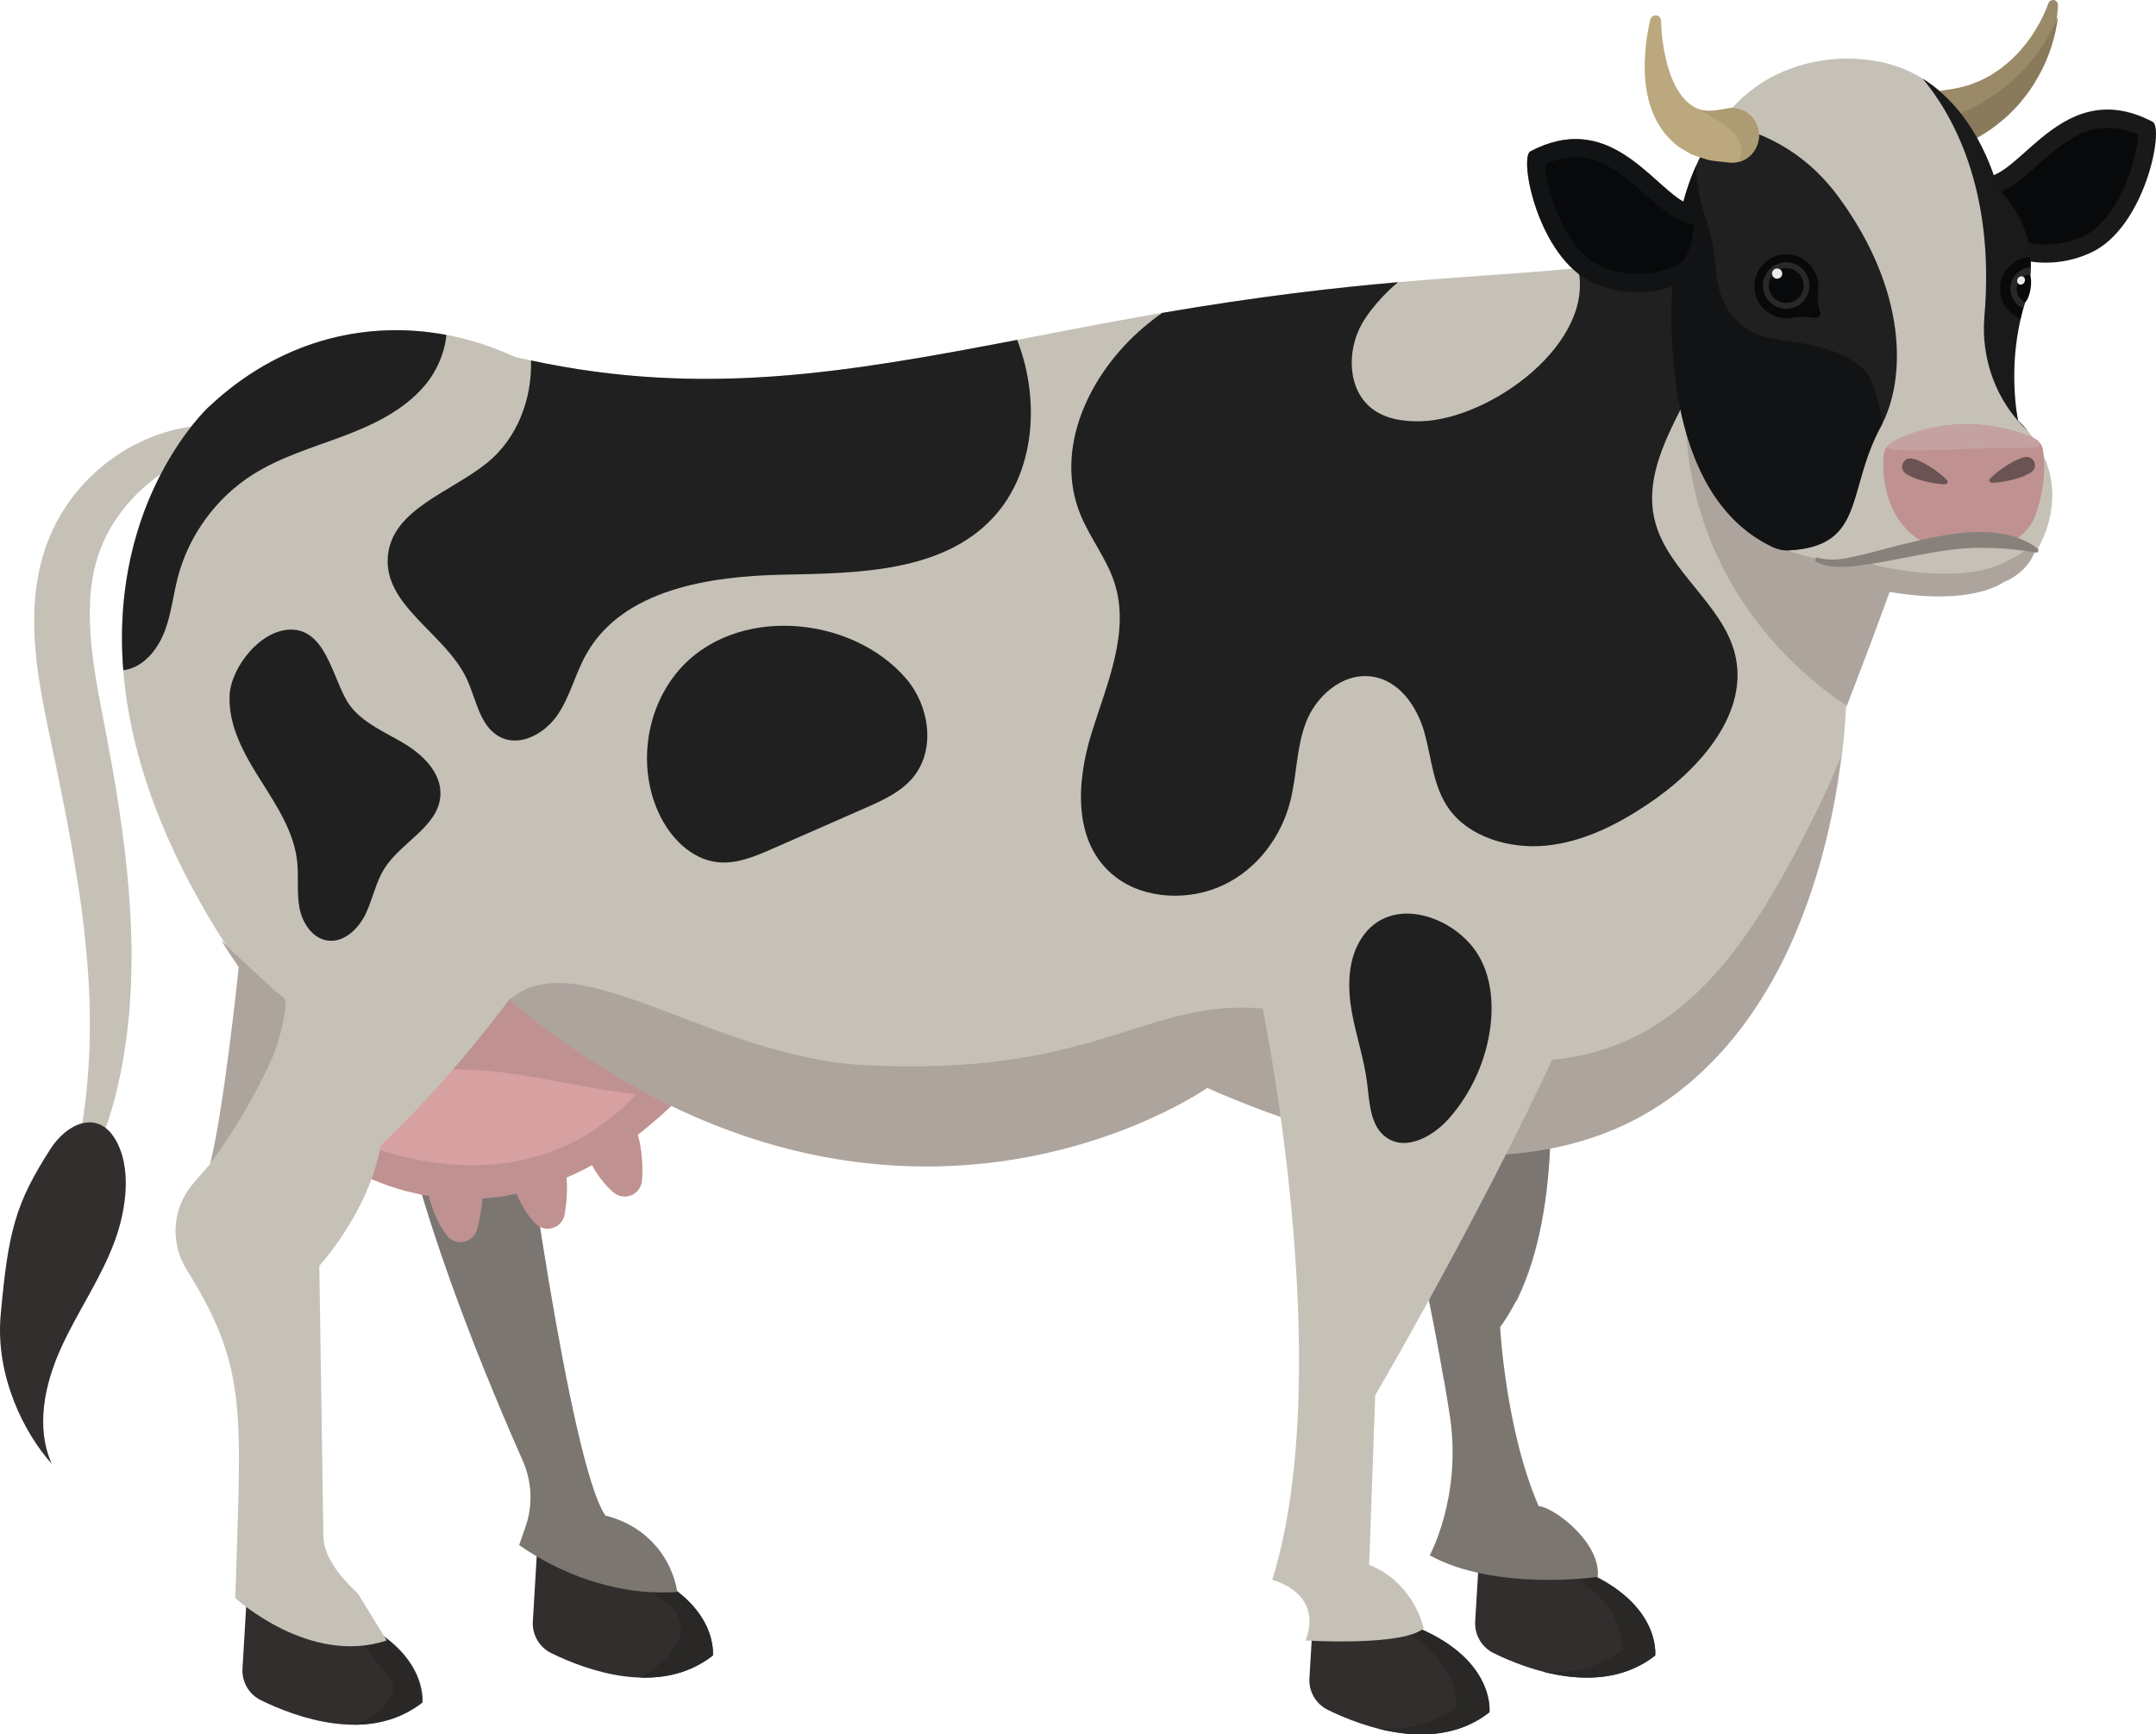 <svg width="1044" height="840" viewBox="0 0 1044 840" fill="none" xmlns="http://www.w3.org/2000/svg">
<path d="M260.3 746.914L258.016 785.297C257.632 791.751 261.152 797.79 266.958 800.637C283.779 808.887 319.365 822.04 345.178 801.773C345.178 801.773 348.064 777.231 311.689 761.351L260.3 746.914Z" fill="#312E2D"/>
<path d="M311.69 761.349L299.222 757.847C305.381 763.141 311.874 768.061 318.402 772.769C325.651 777.997 332.435 784.296 328.669 793.901C325.468 802.069 317.382 807.915 310.021 812.464C322.064 812.828 334.463 810.186 345.179 801.771C345.179 801.771 348.066 777.23 311.69 761.349Z" fill="#292827"/>
<path d="M251.389 525.083C251.389 525.083 275.579 708.725 293.172 734.017C297.214 734.974 309.221 738.371 318.462 749.779C325.21 758.11 327.271 766.746 327.991 771.039C321.128 771.413 313.192 771.354 304.533 769.986C290.33 767.74 271.181 762.058 251.388 748.313L254.451 739.506C258.094 729.034 257.621 717.584 253.127 707.449C238.444 674.331 204.984 594.948 193.111 533.88L251.389 525.083Z" fill="#7C7671"/>
<path opacity="0.61" d="M264.49 613.542C256.765 566.82 251.206 524.625 251.206 524.625L192.929 533.423C201.29 576.426 220.351 628.494 236.026 667.11C237.508 663.47 253.704 625.585 264.49 613.542Z" fill="#7C7671"/>
<path d="M332.757 527.282L243.692 442.609L160.125 559.171C160.125 559.171 178.464 573.728 207.684 578.498C209.209 584.517 211.84 591.808 216.362 597.596C220.617 603.042 229.19 601.353 231.02 594.688C232.18 590.463 233.189 585.305 233.493 579.745C238.835 579.395 244.393 578.645 250.133 577.422C252.213 582.304 255.117 587.526 259.087 591.71C263.846 596.723 272.216 594.22 273.399 587.409C274.266 582.408 274.847 576.197 274.281 569.644C278.337 567.885 282.455 565.871 286.63 563.57C289.226 568.19 292.677 573.056 297.072 576.776C302.347 581.242 310.395 577.843 310.831 570.945C311.221 564.769 310.975 556.855 308.746 548.931C316.626 542.836 324.642 535.686 332.757 527.282Z" fill="#D7A1A2"/>
<path d="M244.844 519.62C265.855 522.426 286.466 527.563 307.548 529.923C313.906 530.635 321.187 531.662 328.358 531.683C329.822 530.24 331.285 528.805 332.755 527.282L243.69 442.609L188.289 519.885C206.996 517.345 225.986 517.101 244.844 519.62Z" fill="#C09191"/>
<path d="M332.757 528.016L319.72 515.621C262.018 597.294 170.428 551.845 166.914 550.438L160.125 559.906C160.125 559.906 178.464 574.463 207.684 579.232C209.209 585.251 211.84 592.542 216.362 598.33C220.617 603.776 229.19 602.087 231.02 595.422C232.18 591.196 233.189 586.039 233.493 580.479C238.835 580.129 244.393 579.379 250.133 578.156C252.213 583.037 255.117 588.26 259.087 592.442C263.846 597.455 272.216 594.952 273.399 588.142C274.266 583.14 274.847 576.928 274.281 570.377C278.337 568.618 282.455 566.604 286.63 564.303C289.226 568.922 292.677 573.788 297.072 577.509C302.347 581.975 310.395 578.576 310.831 571.677C311.221 565.502 310.975 557.588 308.746 549.664C316.626 543.569 324.642 536.42 332.757 528.016Z" fill="#C09191"/>
<path d="M716.618 746.914L714.333 785.297C713.948 791.751 717.47 797.79 723.274 800.637C740.095 808.887 775.682 822.04 801.494 801.773C801.494 801.773 804.382 777.231 768.006 761.351L716.618 746.914Z" fill="#312E2D"/>
<path d="M768.007 761.35L716.618 746.914L716.517 748.615L752.064 758.601C788.44 774.481 785.553 799.023 785.553 799.023C773.797 808.254 760.014 810.54 746.9 809.527C764.045 814.005 784.81 814.874 801.496 801.772C801.496 801.772 804.383 777.23 768.007 761.35Z" fill="#292827"/>
<path d="M636.35 774.405L634.066 812.788C633.682 819.242 637.202 825.281 643.008 828.128C659.829 836.377 695.415 849.531 721.228 829.264C721.228 829.264 724.114 804.722 687.739 788.842L636.35 774.405Z" fill="#312E2D"/>
<path d="M687.739 788.841L636.35 774.405L636.249 776.106L671.796 786.092C708.173 801.972 705.285 826.513 705.285 826.513C693.529 835.745 679.747 838.031 666.632 837.018C683.778 841.494 704.542 842.365 721.228 829.262C721.228 829.264 724.116 804.721 687.739 788.841Z" fill="#292827"/>
<path d="M749.49 511.888C749.49 511.888 759.386 597.66 726.398 642.747C726.398 642.747 729.094 692.904 745.062 729.387C752.788 730.169 775.329 747.214 773.68 763.71C773.68 763.71 724.2 770.857 692.312 753.263C692.312 753.263 707.707 725.222 702.208 686.734C702.208 686.734 675.819 507.49 638.433 490.996C638.433 490.994 692.312 466.801 749.49 511.888Z" fill="#7C7671"/>
<path opacity="0.61" d="M734.618 629.771C757.61 583.006 749.49 512.62 749.49 512.62C692.312 467.535 638.435 491.727 638.435 491.727C668.247 504.881 691.065 621.519 699.088 668.238C710.901 655.408 722.673 642.504 734.618 629.771Z" fill="#7C7671"/>
<path d="M231.963 168.429C340.807 198.573 421.787 177.736 533.975 156.699C674.719 130.308 725.298 136.906 805.566 124.809C842.794 119.199 922.691 162.248 959.138 171.361L893.859 342.614C893.859 342.614 887.3 656.675 585.288 524.717C585.288 524.717 421.086 644.946 227.565 466.069C227.565 466.069 136.669 142.038 231.963 168.429Z" fill="#C6C1B7"/>
<path d="M783.644 505.682C751.594 518.351 715.497 514.833 681.789 507.651C648.082 500.469 639.524 489.218 605.08 488.062C552.599 486.301 527.5 521.158 419.622 515.92C344.119 512.255 278.878 455.072 246.624 484.396C429.151 636.149 584.556 526.915 584.556 526.915C644.536 553.123 717.858 573.697 781.359 547.088C823.191 529.558 852.08 493.035 869.37 452.095C880.83 424.958 887.958 395.796 891.347 366.488C887.118 377.598 880.029 392.971 868.264 415.068C848.386 452.4 822.973 490.134 783.644 505.682Z" fill="#ADA49D"/>
<path d="M899.454 319.408C897.319 324.94 896.822 328.558 896.839 331.769C898.162 326.313 899.614 320.861 901.026 315.329C900.501 316.689 899.977 318.049 899.454 319.408Z" fill="#ADA49D"/>
<path d="M119.703 769.724L117.419 808.107C117.035 814.561 120.555 820.6 126.361 823.447C143.182 831.696 178.768 844.85 204.581 824.583C204.581 824.583 207.467 800.041 171.092 784.161L119.703 769.724Z" fill="#312E2D"/>
<path d="M170.358 784.16L158.29 780.769C163.988 784.396 169.299 788.686 173.983 794.107C176.919 797.505 179.614 801.098 182.301 804.692C183.496 806.292 184.686 807.896 185.897 809.485C187.043 810.988 189.601 813.273 190.255 815.014C191.249 817.659 189.49 821.436 188.05 823.695C184.477 829.296 178.28 832.799 172.003 835.304C182.987 835.111 194.112 832.224 203.847 824.581C203.848 824.581 206.735 800.04 170.358 784.16Z" fill="#292827"/>
<path d="M106.292 216.981C91.895 220.389 78.977 227.424 68.687 236.944C58.388 246.413 50.694 258.276 46.961 270.89C43.091 283.726 42.852 297.824 44.254 312.405C44.996 319.701 46.105 327.136 47.45 334.687L51.832 357.773C57.774 389.016 62.615 420.974 63.572 453.469C63.841 461.586 63.669 469.734 63.367 477.869C63.115 481.944 62.978 486.008 62.627 490.073C62.195 494.139 61.825 498.195 61.287 502.241C59.209 518.422 55.574 534.462 49.995 549.738L39.374 546.895C44.587 516.329 44.514 485.534 41.211 454.909C39.736 439.577 37.205 424.306 34.547 409.002C31.813 393.705 28.684 378.404 25.478 363.025C23.87 355.377 22.176 347.579 20.707 339.569C19.221 331.567 17.895 323.365 17.181 314.915C16.41 306.475 16.285 297.777 17.074 288.958C17.935 280.159 19.684 271.208 22.983 262.676C29.5 245.318 41.516 230.795 56.125 220.84C70.726 210.913 88.202 205.248 105.38 206.025L106.292 216.981Z" fill="#C6C1B7"/>
<path d="M24.398 556.492C7.654 582.631 3.988 595.828 0.323 636.881C-2.331 666.607 11.831 694.261 25.061 708.945C17.143 691.251 21.59 670.378 29.605 652.727C37.62 635.076 49.019 619 55.663 600.789C60.982 586.208 64.264 565.144 55.417 551.112C46.973 537.719 32.489 543.861 24.398 556.492Z" fill="#312E2D"/>
<path d="M324.817 325.847C354.037 198.743 202.052 107.313 104.549 193.923C103.281 195.049 102.015 196.205 100.749 197.386C100.749 197.386 -2.609 293.056 116.143 467.901C116.143 467.901 109.546 541.578 101.849 563.571L93.519 573.234C83.409 584.962 82.193 601.902 90.419 615.018C120.469 662.926 116.583 684.194 113.944 773.971C113.944 773.971 149.863 806.961 187.248 794.498L173.32 771.772C165.662 764.642 156.737 754.494 156.581 744.031L154.627 613.056C154.627 613.056 178.817 586.665 184.314 554.775C184.316 554.773 295.536 453.216 324.817 325.847Z" fill="#C6C1B7"/>
<path d="M131.537 512.987C135.385 504.464 139.591 486.563 137.959 483.907C137.046 482.418 133.614 480.372 132.299 479.133C123.889 471.201 115.237 463.544 107.064 455.388C109.781 459.696 112.598 464.042 115.594 468.451C115.594 468.451 108.65 535.815 101.849 563.296C103.458 561.539 119.442 539.771 131.537 512.987Z" fill="#ADA49D"/>
<path d="M658.592 306.252C658.592 306.252 657.126 435.277 610.212 482.197C610.212 482.197 648.33 661.074 616.075 765.175C616.075 765.175 640.998 771.039 632.202 794.498C632.202 794.498 679.116 797.431 689.38 788.634C689.38 788.634 684.981 766.641 662.99 757.845L665.922 675.737C665.922 675.737 736.294 555.509 772.946 464.604C772.946 464.602 772.946 344.373 658.592 306.252Z" fill="#C6C1B7"/>
<path d="M328.067 325.353C312.574 343.927 308.855 371.537 318.881 393.547C324.299 405.443 334.597 416.236 347.597 417.584C356.718 418.53 365.594 414.763 373.99 411.076C388.935 404.515 403.881 397.955 418.826 391.394C427.399 387.631 436.304 383.622 442.233 376.374C453.18 362.993 450.087 341.873 438.84 328.744C412.073 297.505 355.162 292.87 328.067 325.353Z" fill="#202020"/>
<path d="M169.869 342.24C176.432 350.577 186.808 354.71 195.886 360.204C204.964 365.697 213.773 374.402 213.268 385.001C212.543 400.213 194.386 407.673 186.212 420.523C181.902 427.301 180.497 435.51 176.996 442.738C173.496 449.967 166.43 456.698 158.49 455.496C151.144 454.384 146.349 446.878 144.99 439.574C143.628 432.27 144.696 424.727 143.912 417.339C142.36 402.726 133.807 389.957 125.965 377.53C118.122 365.103 110.502 351.435 111.178 336.754C111.812 323 126.81 303.913 142.115 304.96C158.994 306.114 161.609 331.748 169.869 342.24Z" fill="#202020"/>
<path d="M659.331 454.323C652.742 464.387 652.426 477.362 654.433 489.224C656.438 501.087 660.519 512.558 661.992 524.497C663.189 534.206 663.494 545.723 671.641 551.135C681.264 557.527 694.191 550.195 701.797 541.501C712.626 529.124 719.653 513.465 721.699 497.146C723.194 485.218 721.921 472.545 715.662 462.282C704.375 443.774 673.455 432.748 659.331 454.323Z" fill="#202020"/>
<path d="M235.735 224.276C218 238.547 189.839 246.683 187.812 269.356C185.671 293.305 215.451 306.679 225.815 328.374C230.714 338.626 232.263 352.172 242.495 357.112C252.213 361.804 264.01 355.074 270.054 346.134C276.1 337.193 278.572 326.312 283.847 316.896C301.48 285.424 343.457 279.018 379.521 278.309C415.585 277.6 456.38 277.134 480.906 250.683C499.902 230.196 503.086 198.621 495.031 171.868C494.292 169.412 493.446 167 492.55 164.611C409.008 180.617 340.375 192.395 257.132 174.575C257.659 193.353 250.439 212.444 235.735 224.276Z" fill="#202020"/>
<path d="M523.166 249.195C527.75 260.431 535.738 270.39 539.54 281.868C547.426 305.688 536.153 330.756 528.679 354.684C521.205 378.614 519.223 408.243 539.881 424.491C554.065 435.648 576.013 436.514 592.588 428.556C609.162 420.599 620.399 405.03 624.707 388.403C628.007 375.665 627.648 362.184 632.399 349.835C637.151 337.486 649.574 325.914 663.8 327.61C677.779 329.277 686.377 342.566 689.822 355.037C693.268 367.508 693.953 381.065 701.683 391.82C711.503 405.483 731.095 411.333 748.894 409.519C766.694 407.706 782.937 399.419 797.421 389.81C823.624 372.427 847.625 344.601 839.898 315.899C833.589 292.469 807.933 276.527 801.563 253.11C791.084 214.584 836.676 178.948 831.972 139.487C831.406 134.747 830.07 130.192 828.163 125.84C819.666 124.344 811.974 123.842 805.567 124.808C791.009 127.002 777.43 128.58 764.11 129.852C772.554 166.141 721.918 202.876 688.427 203.999C680.072 204.278 671.237 203.098 664.568 198.06C652.379 188.854 652.02 169.664 659.686 156.452C663.133 150.512 669.664 142.735 676.968 136.674C645.909 139.391 609.774 143.506 562.699 151.549C559.625 153.779 556.621 156.096 553.73 158.559C526.879 181.443 510.351 217.781 523.166 249.195Z" fill="#202020"/>
<path d="M79.914 305.261C83 296.944 83.9 287.992 86.156 279.412C91.489 259.12 104.736 241.019 122.465 229.8C135.725 221.411 150.999 216.921 165.693 211.421C180.389 205.92 195.158 198.971 205.378 187.063C211.308 180.152 215.309 171.193 216.16 162.205C178.976 155.233 138.468 163.794 104.549 193.925C103.28 195.051 102.013 196.206 100.749 197.388C100.749 197.388 53.118 241.511 59.701 324.562C60.638 324.464 61.561 324.306 62.439 324.046C70.948 321.535 76.828 313.578 79.914 305.261Z" fill="#202020"/>
<path d="M828.658 129.208C824.028 141.303 800.211 207.076 833.789 273.995C851.943 310.177 879.342 332.047 894.265 341.807C901.287 323.535 910.166 301.02 918.273 276.102C930.395 238.84 937.148 190.054 926.152 147.169L828.658 129.208Z" fill="#ADA49D"/>
<path d="M996.539 2.499C996.217 9.518 994.902 16.197 992.802 22.93C990.675 29.616 987.615 36.166 983.582 42.322C981.664 45.485 979.225 48.3 976.84 51.239C974.202 53.901 971.624 56.79 968.559 59.099C962.69 64.181 955.808 67.884 948.687 71.215C941.464 74.594 932.869 71.475 929.49 64.249C926.111 57.024 929.23 48.43 936.455 45.051C937.769 44.435 939.131 44.036 940.496 43.836L940.878 43.786C946.095 43.054 951.537 42.181 956.529 39.991C959.17 39.12 961.488 37.663 964.032 36.392C966.335 34.827 968.841 33.362 971.002 31.431C975.501 27.766 979.636 23.322 983.164 18.279C986.66 13.267 989.726 7.562 991.83 1.785L991.909 1.572C992.359 0.333 993.731 -0.307 994.97 0.145C995.975 0.51 996.584 1.484 996.539 2.499Z" fill="#9A8A68"/>
<path d="M967.381 44.778C959.381 50.466 950.401 55.021 941.008 57.915C937.294 59.06 933.257 60.23 929.184 60.855C929.409 61.78 929.726 62.697 930.145 63.594C933.524 70.819 942.118 73.937 949.341 70.559C956.463 67.229 963.345 63.526 969.214 58.444C972.279 56.135 974.857 53.246 977.495 50.584C979.88 47.643 982.319 44.83 984.237 41.666C988.27 35.511 991.33 28.96 993.457 22.275C994.92 17.584 995.973 12.915 996.603 8.145C990.293 22.641 980.248 35.63 967.381 44.778Z" fill="#897A5C"/>
<path d="M876.925 263.274C876.925 263.274 891.447 281.872 907.579 285.267C953.732 294.981 970.218 281.934 970.218 281.934C970.218 281.934 987.545 275.936 986.878 257.275L876.925 263.274Z" fill="#ADA49D"/>
<path d="M879.858 252.279C879.858 252.279 894.379 270.876 910.511 274.271C956.664 283.985 973.152 270.939 973.152 270.939C973.152 270.939 990.478 264.942 989.811 246.281L879.858 252.279Z" fill="#C6C1B7"/>
<path d="M955.192 83.703C955.192 83.703 951.194 109.028 964.521 120.357C964.521 120.357 986.511 134.352 1012.5 122.356C1038.49 110.36 1048.01 62.654 1042.49 59.044C994.509 33.719 974.517 97.698 955.192 83.703Z" fill="#191919"/>
<path d="M990.676 118.418C979.95 118.418 971.797 114.348 969.714 113.201C965.138 108.861 963.675 100.989 963.437 94.376C971.755 93.324 978.973 86.883 986.575 80.098C996.162 71.543 1007.03 61.846 1020.51 61.846C1025.25 61.846 1030.11 62.983 1035.27 65.303C1035.26 75.452 1026.33 106.285 1008.81 114.369C1003 117.056 996.894 118.418 990.682 118.418H990.676Z" fill="#08090A"/>
<path d="M901.248 28.689C901.248 28.689 821.282 17.692 814.285 120.657C814.285 120.657 791.667 276.039 900.537 271.744C902.288 271.675 904.028 271.388 905.727 270.955C917.058 268.069 964.307 256.968 986.212 266.607C986.212 266.607 1008.2 233.619 977.216 203.629C977.216 203.629 969.219 175.639 978.214 146.649C987.211 117.659 974.216 99.665 965.221 90.668C965.221 90.667 955.225 32.687 901.248 28.689Z" fill="#C6C1B7"/>
<path d="M912.086 220.529C911.469 229.148 912.04 248.894 928.137 260.652C932.055 263.513 936.858 264.922 941.709 264.846L964.475 264.493C973.968 264.346 982.446 258.385 985.635 249.441C988.622 241.058 991.049 229.895 989.301 218.012C988.919 215.412 987.201 213.203 984.792 212.156C974.89 207.847 946.709 198.443 916.267 214.253C913.886 215.491 912.278 217.85 912.086 220.529Z" fill="#C09191"/>
<path d="M960.913 153.137C959.104 174.071 966.849 194.807 982.005 208.795C980.567 207.068 978.988 205.343 977.216 203.629C977.216 203.629 971.401 176.342 980.396 147.352C989.393 118.362 976.398 100.368 967.402 91.371C967.402 91.371 959.153 55.521 930.991 38.071C944.405 54.108 966.325 90.492 960.913 153.137Z" fill="#1A1A1A"/>
<path d="M890.253 95.332C872.684 71.436 850.207 62.7 832.874 59.775C826.277 69.247 819.373 81.682 815.132 97.69C798.8 88.157 778.404 53.587 740.983 73.34C735.462 76.95 744.981 124.656 770.97 136.651C786.7 143.912 800.954 141.65 809.765 138.735C808.034 172.016 810.427 242.441 858.53 265.005C860.969 266.149 863.677 266.691 866.368 266.543C903.429 264.494 893.937 237.659 910.743 206.629C923.251 183.534 923.572 140.65 890.253 95.332Z" fill="#202020"/>
<path d="M792.796 132.713C786.58 132.713 780.477 131.352 774.658 128.665C757.146 120.581 748.214 89.748 748.198 79.599C753.365 77.278 758.223 76.141 762.965 76.141C776.446 76.141 787.31 85.838 796.895 94.391C804.499 101.177 811.717 107.62 820.039 108.67C819.799 115.284 818.335 123.162 813.753 127.502C811.739 128.611 803.563 132.713 792.796 132.713Z" fill="#08090A"/>
<path d="M880.461 270.08C888.698 272.595 897.769 269.429 906.025 267.598L919.072 264.169C939.713 259.15 968.019 251.778 986.664 265.604C987.577 266.289 986.886 267.856 985.759 267.609C976.961 266.087 968.664 265.357 959.844 265.33C937.497 265.113 915.743 273.028 893.45 274.531C888.73 274.659 883.744 274.462 879.478 272.046C878.33 271.369 879.193 269.548 880.461 270.08Z" fill="#88817B"/>
<path d="M987.727 215.348C987.543 217.731 975.265 216.448 954.007 217.365C933.278 218.257 913.873 218.978 913.873 216.448C913.873 213.917 931.243 205.452 951.991 205.452C972.74 205.452 987.921 212.825 987.727 215.348Z" fill="#C4A2A2"/>
<path d="M983.016 124.446C974.921 124.958 968.495 131.619 968.495 139.843C968.495 146.437 972.631 152.031 978.436 154.268C980.309 144.23 983.805 134.896 983.016 124.446Z" fill="#08090A"/>
<path d="M983.083 129.438C977.716 129.904 973.493 134.355 973.493 139.843C973.493 144.021 975.952 147.598 979.485 149.288C981.864 143.138 982.962 136.082 983.083 129.438Z" fill="#282828"/>
<path d="M982.596 133.103C979.255 133.103 976.549 136.18 976.549 139.976C976.549 142.913 978.39 145.406 980.672 146.391C983.054 144.192 984.428 135.944 982.883 133.136C982.786 133.131 982.694 133.103 982.596 133.103Z" fill="#08090A"/>
<path d="M980.242 136.746C979.666 137.743 978.49 138.141 977.613 137.635C976.736 137.129 976.494 135.91 977.069 134.913C977.643 133.917 978.821 133.518 979.698 134.025C980.575 134.53 980.819 135.748 980.242 136.746Z" fill="#EBEBEB"/>
<path d="M925.884 222.094C927.53 222.421 929.039 223.063 930.53 223.748C931.999 224.482 933.44 225.28 934.825 226.208C936.229 227.092 937.592 228.069 938.932 229.103C940.265 230.149 941.578 231.242 942.808 232.528C943.263 233.005 943.246 233.759 942.77 234.215C942.536 234.438 942.233 234.548 941.932 234.546C940.154 234.527 938.458 234.313 936.783 234.053C935.113 233.782 933.469 233.452 931.865 233.031C930.241 232.653 928.674 232.146 927.134 231.574C925.615 230.953 924.116 230.288 922.754 229.31C920.949 228.014 920.535 225.5 921.832 223.693C922.781 222.373 924.387 221.799 925.884 222.094Z" fill="#6B5353"/>
<path d="M983.704 228.578C982.34 229.556 980.841 230.22 979.324 230.841C977.784 231.413 976.217 231.92 974.593 232.298C972.989 232.719 971.344 233.05 969.673 233.322C967.998 233.582 966.304 233.794 964.524 233.814C963.865 233.821 963.325 233.293 963.318 232.634C963.314 232.311 963.441 232.014 963.648 231.796C964.877 230.51 966.191 229.418 967.525 228.37C968.863 227.336 970.227 226.36 971.632 225.477C973.017 224.549 974.458 223.751 975.927 223.016C977.416 222.33 978.926 221.688 980.572 221.362C982.752 220.928 984.871 222.345 985.303 224.524C985.62 226.12 984.943 227.685 983.704 228.578Z" fill="#6B5353"/>
<path d="M881.366 151.044C880.968 149.983 880.677 148.823 880.464 147.665C880.015 145.221 880.152 142.728 880.421 140.257C880.692 137.763 880.358 135.086 879.082 132.297C876.921 127.572 872.489 124.075 867.348 123.326C857.046 121.823 848.31 130.471 849.659 140.75C850.506 147.199 855.531 152.565 861.91 153.835C863.75 154.201 865.543 154.231 867.247 153.982C869.656 153.63 872.078 153.332 874.507 153.488C876.157 153.595 877.76 153.763 879.155 153.939C880.762 154.142 881.934 152.562 881.366 151.044Z" fill="#08090A"/>
<path d="M853.672 138.281C853.672 132.056 858.718 127.01 864.942 127.01C871.167 127.01 876.212 132.056 876.212 138.281C876.212 144.506 871.167 149.552 864.942 149.552C858.718 149.552 853.672 144.506 853.672 138.281Z" fill="#282828"/>
<path d="M864.942 146.711C869.598 146.711 873.372 142.937 873.372 138.281C873.372 133.625 869.598 129.851 864.942 129.851C860.287 129.851 856.513 133.625 856.513 138.281C856.513 142.937 860.287 146.711 864.942 146.711Z" fill="#08090A"/>
<path d="M863.018 132.507C863.018 133.874 861.91 134.982 860.544 134.982C859.177 134.982 858.069 133.874 858.069 132.507C858.069 131.141 859.177 130.033 860.544 130.033C861.911 130.033 863.018 131.141 863.018 132.507Z" fill="#EBEBEB"/>
<path d="M804.328 10.235C804.495 16.403 805.313 22.77 806.7 28.677C808.063 34.6 810.169 40.24 813.07 44.633C815.953 49.078 819.555 51.911 823.183 53.039C826.728 54.345 831.194 53.494 835.524 52.713L836.594 52.52C843.62 51.255 850.318 56.073 851.552 63.282C852.786 70.492 848.091 77.364 841.062 78.629C839.87 78.844 838.624 78.873 837.477 78.757L831.31 78.091C829.294 77.885 827.286 77.605 825.161 76.829C823.08 76.153 821.031 75.557 819.044 74.715C817.066 73.63 815.131 72.496 813.267 71.334C805.896 66.095 801.326 58.391 799.08 51.12C796.764 43.763 796.239 36.584 796.449 29.688C796.675 22.756 797.55 16.155 799.13 9.506C799.476 8.056 800.901 7.166 802.315 7.519C803.495 7.814 804.294 8.881 804.326 10.069L804.328 10.235Z" fill="#BCA87E"/>
<path d="M851.505 63.285C850.271 56.075 843.573 51.256 836.546 52.523L835.477 52.716C831.318 53.465 827.042 54.26 823.569 53.165C825.061 54.214 826.618 55.236 828.282 56.248C834.08 59.777 842.371 64.299 843.106 71.9C843.331 74.235 842.768 76.426 841.735 78.464C848.356 76.869 852.696 70.242 851.505 63.285Z" fill="#AD9B74"/>
<g opacity="0.83">
<g opacity="0.83">
<path opacity="0.83" d="M904.665 181.254C897.516 173.041 887.463 169.351 876.596 167.036C866.763 164.941 855.44 165.023 846.596 159.716C836.578 153.704 831.778 142.664 830.952 131.24C830.318 122.467 828.814 113.785 825.914 105.482C822.881 96.793 821.579 88.149 821.231 80.37C818.906 85.618 816.806 91.365 815.131 97.69C798.798 88.157 778.403 53.587 740.981 73.34C735.461 76.95 744.98 124.656 770.968 136.651C786.699 143.912 800.952 141.65 809.764 138.735C808.033 172.015 810.425 242.436 858.524 265.002C860.969 266.149 863.683 266.692 866.381 266.542C903.962 264.456 893.652 236.87 911.489 205.276C911.501 205.215 911.511 205.16 911.522 205.101C910.272 196.576 908.063 188.508 904.665 181.254Z" fill="#08090A"/>
</g>
</g>
</svg>
